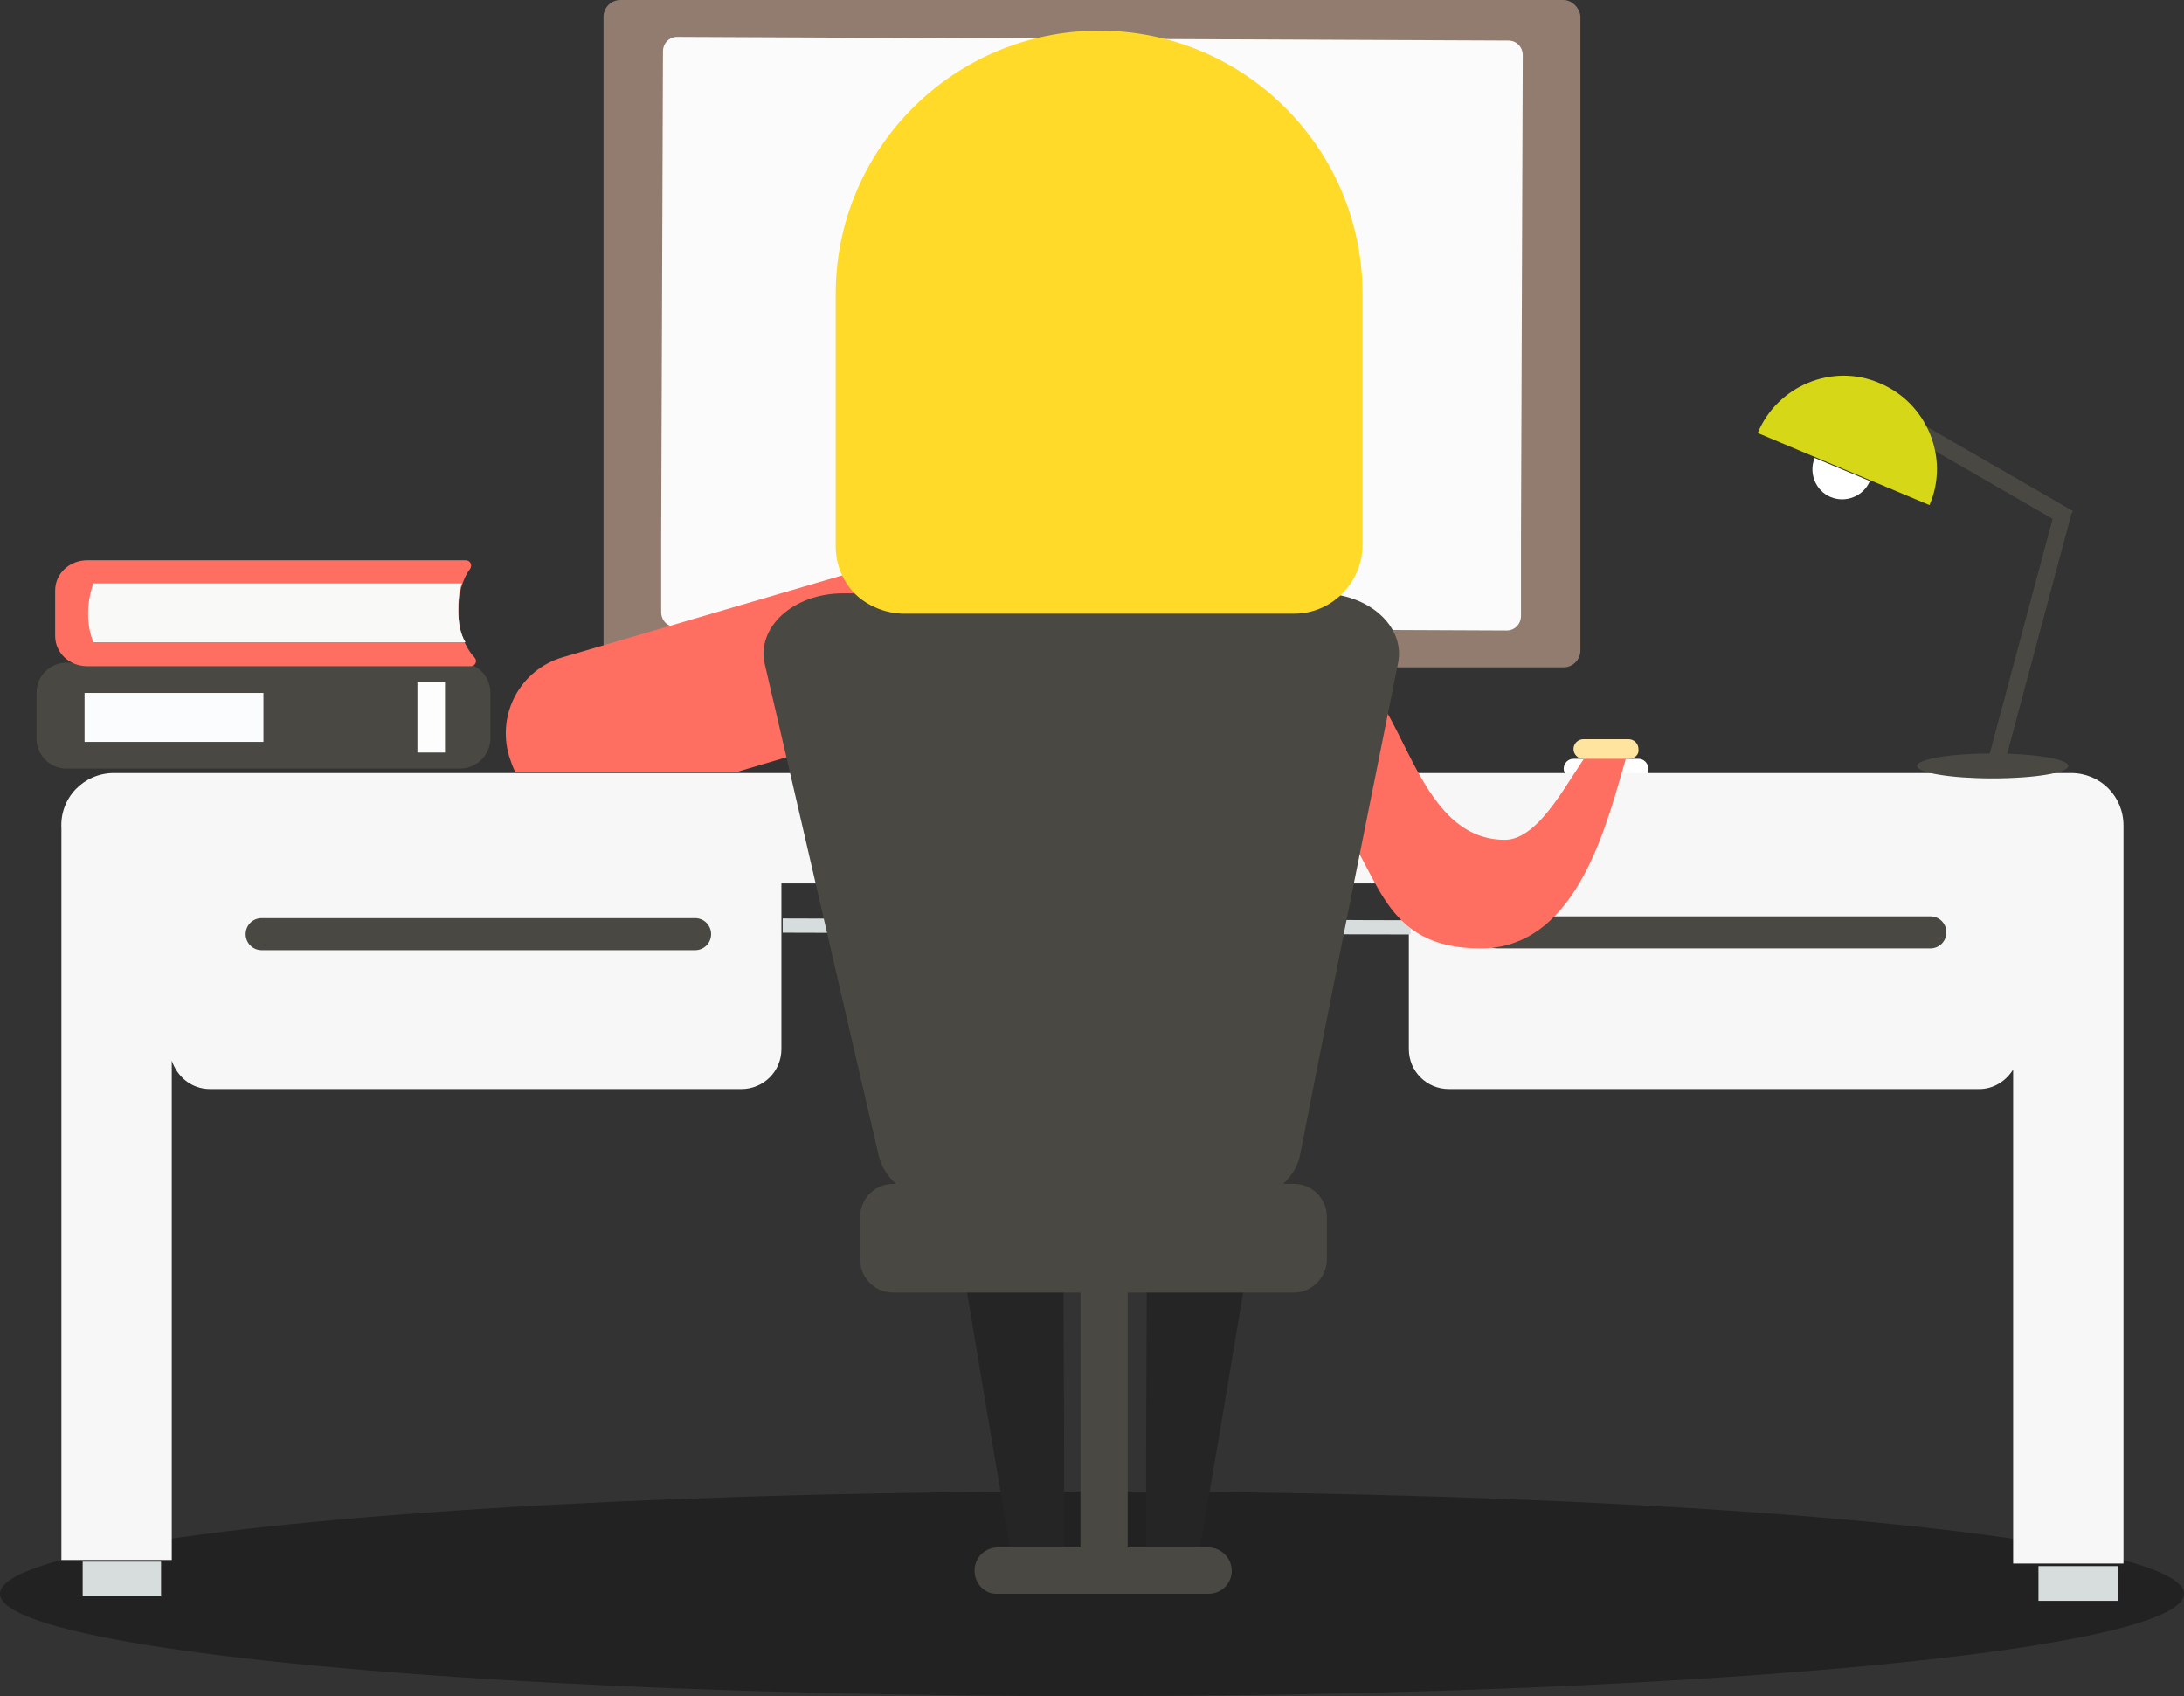 <?xml version="1.0" encoding="UTF-8" standalone="no"?>
<!-- Created with Inkscape (http://www.inkscape.org/) -->

<svg
   xmlns:dc="http://purl.org/dc/elements/1.1/"
   xmlns:cc="http://creativecommons.org/ns#"
   xmlns:rdf="http://www.w3.org/1999/02/22-rdf-syntax-ns#"
   xmlns:svg="http://www.w3.org/2000/svg"
   xmlns="http://www.w3.org/2000/svg"
   xmlns:sodipodi="http://sodipodi.sourceforge.net/DTD/sodipodi-0.dtd"
   xmlns:inkscape="http://www.inkscape.org/namespaces/inkscape"
   width="103.729mm"
   height="80.541mm"
   viewBox="0 0 103.729 80.541"
   version="1.1"
   id="svg866"
   inkscape:version="0.92.4 (5da689c313, 2019-01-14)"
   sodipodi:docname="img-desktop.svg">
  <rect x="0" y="0" width="103.729" height="80.541" fill="#333333" stroke="none"/>
  <defs
     id="defs860" />
  <sodipodi:namedview
     id="base"
     pagecolor="#ffffff"
     bordercolor="#666666"
     borderopacity="1.0"
     inkscape:pageopacity="0.0"
     inkscape:pageshadow="2"
     inkscape:zoom="1.4"
     inkscape:cx="341.43271"
     inkscape:cy="110.20719"
     inkscape:document-units="mm"
     inkscape:current-layer="layer1"
     showgrid="false"
     inkscape:window-width="1366"
     inkscape:window-height="705"
     inkscape:window-x="-8"
     inkscape:window-y="-8"
     inkscape:window-maximized="1" />
  <g
     inkscape:label="Layer 1"
     inkscape:groupmode="layer"
     id="layer1"
     transform="translate(-103.716,-157.35)">
    <rect
       rx="0.805"
       style="opacity:1;fill:#917c6f;fill-opacity:1;stroke:none;stroke-width:1.341;stroke-linecap:round;stroke-linejoin:round;stroke-miterlimit:4;stroke-dasharray:none;stroke-dashoffset:0;stroke-opacity:1;paint-order:stroke fill markers"
       id="rect1751"
       width="46.399"
       height="31.689"
       x="132.379"
       y="157.35"
       ry="0.805" />
    <path
       class="st1"
       d="m 181.535,194.311 h -3.086 c -0.254,0 -0.465,-0.211 -0.465,-0.465 v 0 c 0,-0.254 0.211,-0.465 0.465,-0.465 h 3.086 c 0.254,0 0.465,0.211 0.465,0.465 v 0 c 0.042,0.254 -0.169,0.465 -0.465,0.465 z"
       id="path12"
       style="fill:#ffffff;stroke:none;stroke-width:0.165;stroke-opacity:1"
       inkscape:connector-curvature="0" />
    <ellipse
       class="st2"
       cx="155.581"
       cy="233.03"
       rx="51.865"
       ry="4.861"
       id="ellipse14"
       style="fill:#222222;fill-opacity:1;stroke:none;stroke-width:0.165;stroke-opacity:1" />
    <path
       class="st3"
       d="m 202.078,194.058 h -92.951 c -1.437,0 -2.578,1.184 -2.494,2.621 v 34.746 h 5.241 v -23.713 c 0.254,0.761 0.93,1.353 1.818,1.353 h 25.235 c 1.057,0 1.902,-0.845 1.902,-1.902 v -7.862 h 56.049 v 0 h -26.249 v 7.862 c 0,1.057 0.845,1.902 1.902,1.902 h 25.193 c 0.676,0 1.268,-0.38 1.606,-0.93 v 23.46 h 5.241 V 196.552 c 0,-1.395 -1.099,-2.494 -2.494,-2.494 z"
       id="path16"
       style="fill:#f7f7f7;stroke:none;stroke-width:0.165;stroke-opacity:1"
       inkscape:connector-curvature="0" />
    <path
       class="st4"
       d="m 116.144,200.948 h 20.585 c 0.423,0 0.761,0.338 0.761,0.761 v 0 c 0,0.423 -0.338,0.761 -0.761,0.761 H 116.144 c -0.423,0 -0.761,-0.338 -0.761,-0.761 v 0 c 0,-0.423 0.338,-0.761 0.761,-0.761 z"
       id="path18"
       style="fill:#4a4843;fill-opacity:1;stroke:none;stroke-width:0.165;stroke-opacity:1"
       inkscape:connector-curvature="0" />
    <polygon
       class="st4"
       points="201.4,328.6 271.9,328.8 271.9,330.4 201.4,330.2 "
       id="polygon20"
       style="fill:#d7dcdd;stroke:none;stroke-width:0.391;stroke-opacity:1"
       transform="matrix(0.423,0,0,0.423,55.698,61.966)" />
    <path
       class="st4"
       d="m 174.814,200.863 h 20.585 c 0.423,0 0.761,0.338 0.761,0.761 v 0 c 0,0.423 -0.338,0.761 -0.761,0.761 h -20.585 c -0.423,0 -0.761,-0.338 -0.761,-0.761 v 0 c 0,-0.423 0.338,-0.761 0.761,-0.761 z"
       id="path22"
       style="fill:#4a4843;fill-opacity:1;stroke:none;stroke-width:0.165;stroke-opacity:1"
       inkscape:connector-curvature="0" />
    <polygon
       class="st5"
       points="128,385.4 120.4,385.4 "
       id="polygon24"
       style="fill:none;stroke:none;stroke-width:0.391"
       transform="matrix(0.423,0,0,0.423,55.698,61.966)" />
    <path
       style="opacity:0.97;fill:#ffffff;stroke:none;stroke-width:0.168"
       d="m 135.878,159.101 c -0.38,0 -0.675,0.305 -0.675,0.698 l -0.084,23.039 v 3.578 c 0,0.393 0.295,0.698 0.675,0.698 l 39.486,0.175 c 0.38,0 0.675,-0.306 0.675,-0.699 v -3.751 l 0.084,-22.865 c 0,-0.393 -0.295,-0.698 -0.675,-0.698 z"
       id="path28"
       inkscape:connector-curvature="0" />
    <polygon
       class="st4"
       points="122.8,400.8 122.8,404.7 131.6,404.7 131.6,400.8 "
       id="polygon32"
       style="fill:#d7dcdd;stroke:none;stroke-width:0.391;stroke-opacity:1"
       transform="matrix(0.423,0,0,0.423,55.698,61.966)" />
    <polygon
       class="st4"
       points="342.4,401.3 342.4,405.2 351.3,405.2 351.3,401.3 "
       id="polygon34"
       style="fill:#d7dcdd;stroke:none;stroke-width:0.391;stroke-opacity:1"
       transform="matrix(0.423,0,0,0.423,55.698,61.966)" />
    <path
       style="fill:#4a4843;fill-opacity:1;stroke:none;stroke-width:0.165;stroke-opacity:1"
       d="m 192.694,176.147 -0.401,0.695 8.911,5.146 -3.122,11.651 0.776,0.208 3.24,-12.092 0.078,-0.134 z"
       id="rect38"
       inkscape:connector-curvature="0" />
    <path
       class="st1"
       d="m 192.525,180.193 c -0.296,0.719 -1.141,1.057 -1.86,0.761 -0.719,-0.296 -1.057,-1.141 -0.761,-1.86"
       id="path40"
       style="fill:#ffffff;stroke:none;stroke-width:0.165;stroke-opacity:1"
       inkscape:connector-curvature="0" />
    <path
       class="st7"
       d="m 187.199,177.911 c 0.93,-2.24 3.551,-3.339 5.791,-2.367 2.24,0.93 3.339,3.551 2.367,5.791"
       id="path42"
       style="fill:#d5d717;fill-opacity:1;stroke:none;stroke-width:0.165;stroke-opacity:1"
       inkscape:connector-curvature="0" />
    <ellipse
       class="st6"
       cx="198.358"
       cy="193.72"
       rx="3.593"
       ry="0.592"
       id="ellipse46"
       style="fill:#4a4843;fill-opacity:1;stroke:none;stroke-width:0.165;stroke-opacity:1" />
    <path
       class="st8"
       d="m 125.57,193.847 h -18.683 c -0.803,0 -1.437,-0.634 -1.437,-1.437 v -2.156 c 0,-0.803 0.634,-1.437 1.437,-1.437 h 18.683 c 0.803,0 1.437,0.634 1.437,1.437 v 2.156 c 0,0.803 -0.676,1.437 -1.437,1.437 z"
       id="path48"
       style="opacity:1;fill:#4a4843;fill-opacity:1;stroke:none;stroke-width:0.165;stroke-opacity:1"
       inkscape:connector-curvature="0" />
    <rect
       x="107.732"
       y="190.254"
       class="st9"
       width="8.496"
       height="2.325"
       id="rect50"
       style="fill:#fbfcfd;stroke:none;stroke-width:0.165;stroke-opacity:1" />
    <rect
       x="123.541"
       y="189.746"
       class="st10"
       width="1.31"
       height="3.339"
       id="rect52"
       style="fill:#fdfdfd;stroke:none;stroke-width:0.165;stroke-opacity:1" />
    <path
       class="st12"
       d="m 125.485,186.365 c 0,-0.761 0.169,-1.479 0.549,-1.987 0.127,-0.169 0.042,-0.423 -0.211,-0.423 h -17.965 c -0.845,0 -1.522,0.634 -1.522,1.437 v 2.156 c 0,0.803 0.676,1.437 1.522,1.437 h 18.218 c 0.211,0 0.338,-0.254 0.169,-0.423 -0.507,-0.55 -0.761,-1.353 -0.761,-2.198 z"
       id="path56"
       style="fill:#ff6f61;fill-opacity:1;stroke:none;stroke-width:0.165;stroke-opacity:1"
       inkscape:connector-curvature="0" />
    <path
       class="st13"
       d="m 125.485,186.365 c 0,-0.465 0,-0.888 0.169,-1.31 -5.875,0 -11.624,0 -17.5,0 -0.127,0.338 -0.254,0.845 -0.254,1.437 0,0.592 0.127,1.057 0.254,1.353 h 17.669 c -0.254,-0.423 -0.338,-0.93 -0.338,-1.479 z"
       id="path58"
       style="fill:#f9faf8;stroke:none;stroke-width:0.165;stroke-opacity:1"
       inkscape:connector-curvature="0" />
    <g
       id="g99"
       style="fill:#afc6e9;fill-opacity:1;stroke:none;stroke-width:0.391"
       transform="matrix(0.423,0,0,0.423,55.698,61.966)">
      <path
         style="fill:#252525;fill-opacity:1;stroke:none;stroke-width:0.391"
         inkscape:connector-curvature="0"
         id="path95"
         d="m 233,389.4 -0.1,-25.3 c 0,0 -7.6,0 -11.9,0 1.6,9.3 3.1,18.6 4.7,27.9 0,0 0,0 0,0 0.5,2.8 0.9,5.4 1.4,8.2 1.9,0 5.9,0 5.9,0 v -10.8 c 0,0 0,0 0,0 z"
         class="st8" />
      <path
         style="fill:#252525;fill-opacity:1;stroke:none;stroke-width:0.391"
         inkscape:connector-curvature="0"
         id="path97"
         d="m 254.2,364.1 c -4.3,0 -11.9,0 -11.9,0 l -0.1,25.1 c 0,0 0,0 0,0 V 400 c 0,0 3.9,0 5.9,0 0.5,-2.7 0.9,-5.3 1.4,-8 0,0 0,0 0,0 1.6,-9.3 3.1,-18.6 4.7,-27.9 z"
         class="st8" />
    </g>
    <path
       style="fill:#ff6f61;fill-opacity:1;stroke:none;stroke-width:0.165;stroke-opacity:1"
       inkscape:connector-curvature="0"
       id="path101"
       d="m 152.876,185.9 v 0 c -0.592,-1.987 -2.663,-3.128 -4.692,-2.536 l -17.753,5.199 c -1.987,0.592 -3.128,2.663 -2.536,4.692 v 0 c 0.084,0.254 0.169,0.507 0.296,0.761 h 10.483 l 11.582,-3.424 c 2.071,-0.634 3.212,-2.705 2.621,-4.692 z"
       class="st12" />
    <path
       style="fill:#ff6f61;fill-opacity:1;stroke:none;stroke-width:0.165;stroke-opacity:1"
       inkscape:connector-curvature="0"
       id="path103"
       d="m 179.252,192.959 c -0.972,1.226 -2.367,4.269 -4.058,4.269 -4.396,0 -4.776,-7.144 -7.651,-8.243 l -0.423,7.144 c 2.156,2.536 2.113,6.298 6.974,6.256 4.65,-0.042 6.002,-6.214 6.89,-9.172 0.085,-0.338 0.127,-0.338 0,-0.338 z"
       class="st12" />
    <g
       id="Warstwa_6"
       style="opacity:1;fill:#4a4843;fill-opacity:1;stroke:none;stroke-width:0.391;stroke-opacity:1"
       transform="matrix(0.423,0,0,0.423,55.698,61.966)">
      <path
         style="fill:#4a4843;fill-opacity:1;stroke:none;stroke-width:0.391;stroke-opacity:1"
         inkscape:connector-curvature="0"
         id="path105"
         d="M 250.7,360.9 H 221 c -4.3,0 -8,-2.4 -8.8,-5.6 -4.3,-18.4 -8.5,-36.8 -12.8,-55.2 -1,-4.2 3.2,-8 8.8,-8 h 53.5 c 5.5,0 9.6,3.7 8.8,7.8 -3.7,18.4 -7.4,36.8 -11,55.2 -0.6,3.3 -4.4,5.8 -8.8,5.8 z"
         class="st18" />
      <path
         style="fill:#4a4843;fill-opacity:1;stroke:none;stroke-width:0.391;stroke-opacity:1"
         inkscape:connector-curvature="0"
         id="path107"
         d="m 258.8,370.6 h -45 c -2,0 -3.7,-1.6 -3.7,-3.7 v -4.8 c 0,-2 1.6,-3.7 3.7,-3.7 h 45 c 2,0 3.7,1.6 3.7,3.7 v 4.8 c 0,2 -1.7,3.7 -3.7,3.7 z"
         class="st18" />
    </g>
    <path
       style="fill:#ffda29;fill-opacity:1;stroke:none;stroke-width:0.165;stroke-opacity:1"
       inkscape:connector-curvature="0"
       id="path110"
       d="m 165.176,186.492 c -5.326,0 -10.61,0 -15.893,0 -0.888,0 -1.775,0 -2.663,0 -0.211,0 -1.353,-0.042 -2.283,-0.93 -0.592,-0.592 -0.93,-1.395 -0.93,-2.283 V 171.317 c 0,-6.932 5.622,-12.512 12.512,-12.512 v 0 c 6.932,0 12.512,5.622 12.512,12.512 v 11.962 c -0.042,1.775 -1.479,3.212 -3.255,3.212 z"
       class="st19" />
    <rect
       style="opacity:1;fill:#4a4843;fill-opacity:1;stroke:none;stroke-width:0.165;stroke-opacity:1"
       id="rect112"
       height="12.258"
       width="2.24"
       class="st18"
       y="218.617"
       x="155.032" />
    <path
       style="opacity:1;fill:#4a4843;fill-opacity:1;stroke:none;stroke-width:0.165;stroke-opacity:1"
       inkscape:connector-curvature="0"
       id="path114"
       d="m 150.002,231.931 v 0 c 0,-0.634 0.507,-1.099 1.099,-1.099 h 10.018 c 0.592,0 1.099,0.507 1.099,1.099 v 0 c 0,0.634 -0.507,1.099 -1.099,1.099 h -10.018 c -0.592,0.042 -1.099,-0.465 -1.099,-1.099 z"
       class="st18" />
    <path
       style="fill:#ffe49f;stroke:none;stroke-width:0.165;stroke-opacity:1"
       inkscape:connector-curvature="0"
       id="path116"
       d="m 181.07,193.382 h -2.156 c -0.254,0 -0.465,-0.211 -0.465,-0.465 v 0 c 0,-0.254 0.211,-0.465 0.465,-0.465 h 2.156 c 0.254,0 0.465,0.211 0.465,0.465 v 0 c 0.042,0.254 -0.169,0.465 -0.465,0.465 z"
       class="st20" />
  </g>
</svg>
